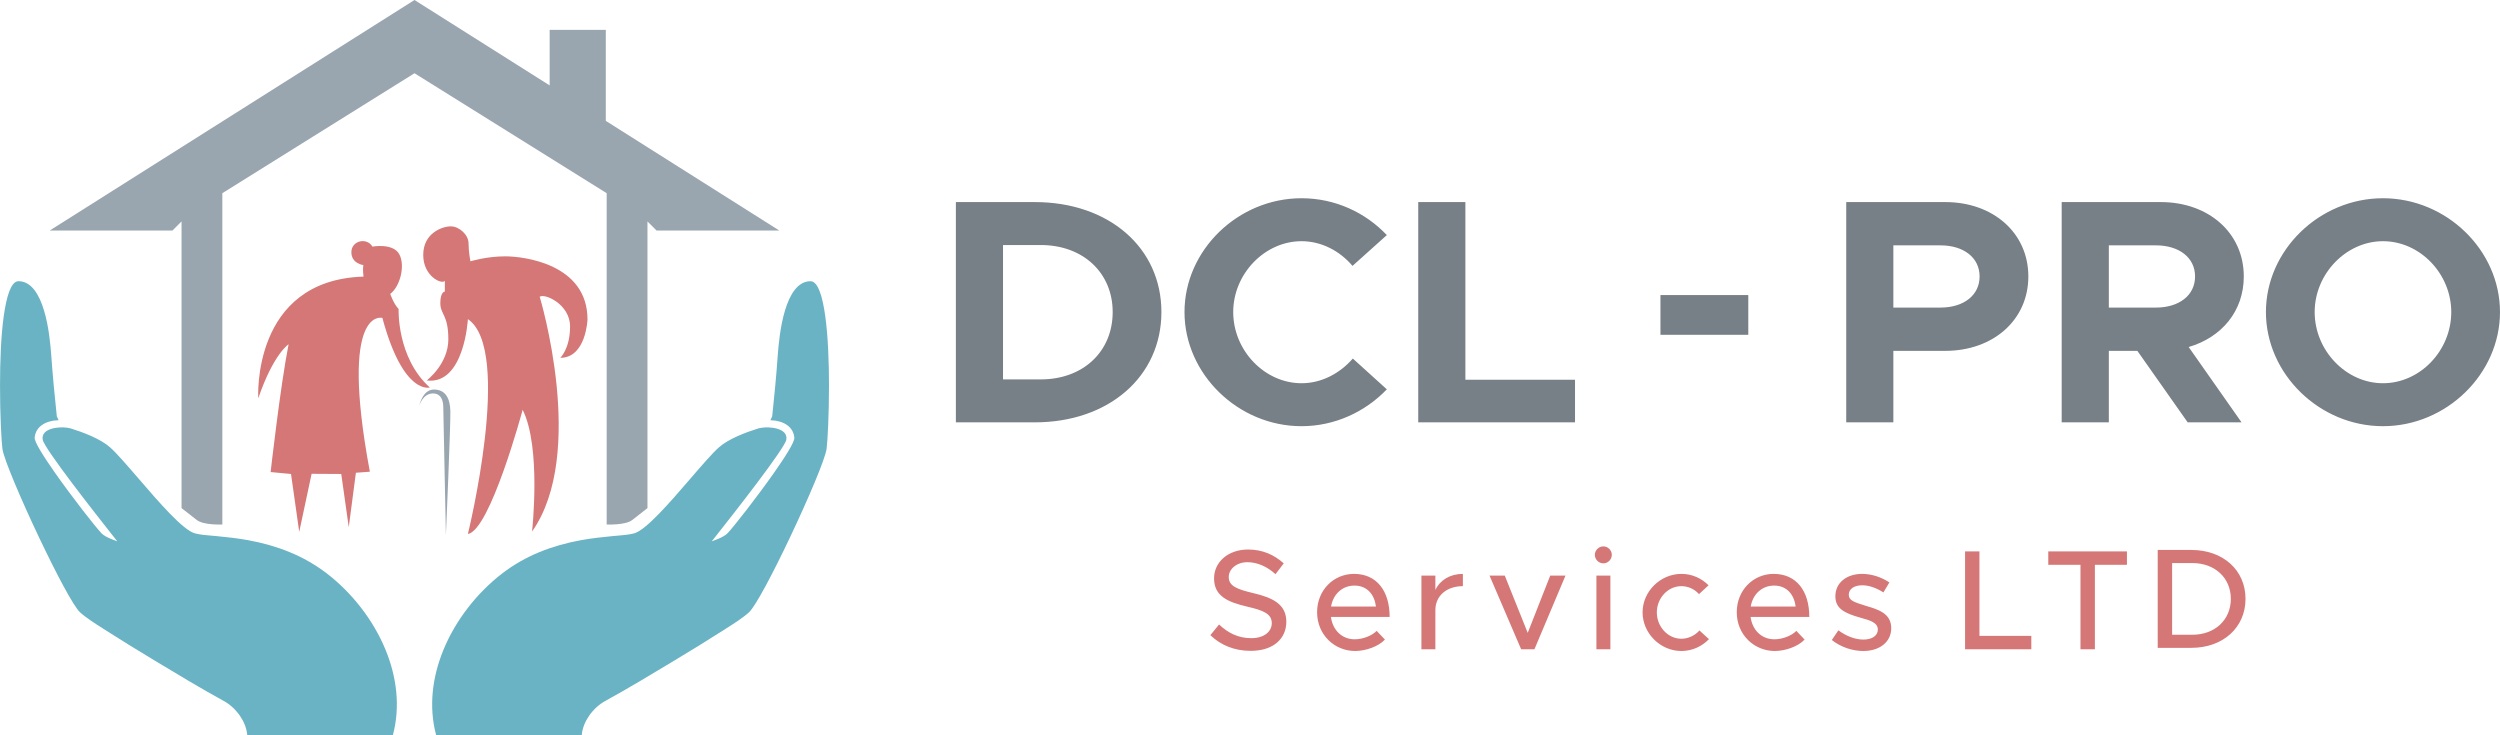 <?xml version="1.0" encoding="UTF-8"?>
<!DOCTYPE svg PUBLIC "-//W3C//DTD SVG 1.1//EN" "http://www.w3.org/Graphics/SVG/1.1/DTD/svg11.dtd">
<svg xmlns="http://www.w3.org/2000/svg" xml:space="preserve" width="340px" height="100px" version="1.1" style="shape-rendering:geometricPrecision; text-rendering:geometricPrecision; image-rendering:optimizeQuality; fill-rule:evenodd; clip-rule:evenodd" viewBox="0 0 101.543 29.866"  xmlns:xlink="http://www.w3.org/1999/xlink"  xmlns:xodm="http://www.corel.com/coreldraw/odm/2003">
	<defs>
		<style type="text/css">
			<![CDATA[
			.fil2 {fill:#6AB3C4}
			.fil0 {fill:#9AA6AF}
			.fil1 {fill:#D47776}
			.fil3 {fill:#778086;fill-rule:nonzero}
			.fil4 {fill:#D47776;fill-rule:nonzero}
			]]>
		</style>
	</defs>
	<g class="shape">
		<g>
			<path class="fil0" d="M7.373 20.638l0 -11.644 -0.368 0.369 -4.986 0 14.816 -9.363 5.49 3.469 0 -2.257 2.281 0 0 3.698 7.046 4.453 -4.986 0 -0.368 -0.369 0 11.644c0,0 -0.34,0.262 -0.617,0.482 -0.276,0.22 -1.04,0.184 -1.04,0.184l0 -13.457 -7.806 -4.872 -7.805 4.872 0 13.457c0,0 -0.764,0.036 -1.04,-0.184 -0.277,-0.22 -0.617,-0.482 -0.617,-0.482z"/>
			<path class="fil1" d="M17.331 15.454c0,0 0.879,-0.665 0.879,-1.671 0,-1.006 -0.326,-1.006 -0.326,-1.473 0,-0.467 0.184,-0.467 0.184,-0.467l0 -0.44c-0.092,0.167 -0.878,-0.156 -0.878,-1.048 0,-0.892 0.779,-1.161 1.119,-1.161 0.34,0 0.722,0.34 0.722,0.694 0,0.354 0.076,0.726 0.076,0.726 0,0 0.647,-0.202 1.412,-0.202 0.765,0 3.343,0.312 3.343,2.564 0,0 -0.057,1.558 -1.105,1.558 0,0 0.397,-0.368 0.397,-1.275 0,-0.907 -1.049,-1.36 -1.233,-1.204 0,0 1.927,6.361 -0.311,9.534 0,0 0.383,-3.428 -0.382,-4.944 0,0 -1.318,4.901 -2.224,5.043 0,0 1.841,-7.479 0,-8.726 0,0 -0.142,2.677 -1.673,2.492zm0.127 0.285c0,0 -1.077,0.333 -1.927,-2.826 0,0 -1.77,-0.509 -0.509,6.247l-0.567 0.042 -0.29 2.21 -0.305 -2.16 -1.204 -0.007 -0.503 2.358 -0.333 -2.351 -0.828 -0.078c0,0 0.389,-3.463 0.729,-5.191 0,0 -0.609,0.382 -1.232,2.195 0,0 -0.284,-4.801 4.277,-4.943 0,0 -0.042,-0.255 -0.007,-0.468 0,0 -0.488,-0.056 -0.488,-0.524 0,-0.467 0.623,-0.616 0.857,-0.226 0,0 0.835,-0.156 1.09,0.311 0.255,0.468 0.022,1.325 -0.368,1.608 0,0 0.128,0.39 0.34,0.616 0,0 -0.082,1.974 1.268,3.187z"/>
			<path class="fil0" d="M17.026 16.484c0,0 0.142,-0.503 0.56,-0.503 0.418,0 0.418,0.474 0.418,0.559 0,0.085 0.107,5.206 0.107,5.206 0,0 0.195,-4.515 0.181,-5.05 -0.014,-0.534 -0.206,-0.874 -0.67,-0.874 -0.463,0 -0.596,0.662 -0.596,0.662z"/>
			<path class="fil2" d="M31.36 16.919l-0.069 0.15 0.043 0.002c0.231,0.008 0.471,0.072 0.65,0.205 0.153,0.115 0.26,0.28 0.28,0.503 0.015,0.165 -0.355,0.755 -0.83,1.431 -0.703,0.998 -1.64,2.197 -1.889,2.455 -0.044,0.045 -0.105,0.088 -0.176,0.127 -0.08,0.046 -0.174,0.087 -0.265,0.122l-0.197 0.075 0.131 -0.165c0.368,-0.466 1.081,-1.371 1.711,-2.208 0.624,-0.829 1.163,-1.586 1.189,-1.758 0.008,-0.057 0.006,-0.108 -0.006,-0.152 -0.025,-0.094 -0.093,-0.166 -0.184,-0.218 -0.097,-0.056 -0.22,-0.092 -0.348,-0.111 -0.216,-0.032 -0.444,-0.018 -0.591,0.022 -0.256,0.079 -0.56,0.185 -0.849,0.315 -0.288,0.129 -0.563,0.282 -0.761,0.458 -0.264,0.233 -0.687,0.724 -1.152,1.263 -0.835,0.97 -1.807,2.098 -2.292,2.229 -0.203,0.055 -0.462,0.076 -0.69,0.095l-0.157 0.013c-0.217,0.02 -0.435,0.043 -0.659,0.071 -0.219,0.027 -0.438,0.059 -0.654,0.098 -0.585,0.107 -1.15,0.264 -1.687,0.485 -0.536,0.221 -1.045,0.507 -1.518,0.872 -1.012,0.781 -1.882,1.882 -2.383,3.107 -0.447,1.093 -0.6,2.286 -0.297,3.439l0.005 0.022 5.913 0 0.002 -0.026c0.026,-0.271 0.138,-0.539 0.301,-0.773 0.172,-0.248 0.402,-0.458 0.648,-0.593 0.944,-0.518 1.89,-1.089 2.817,-1.648l0.117 -0.071c0.313,-0.189 0.621,-0.376 0.914,-0.557 0.3,-0.185 0.602,-0.374 0.906,-0.569l0.151 -0.096c0.313,-0.198 0.69,-0.437 0.936,-0.661 0.268,-0.243 0.983,-1.604 1.665,-3.041 0.738,-1.554 1.436,-3.194 1.489,-3.605 0.039,-0.3 0.097,-1.356 0.097,-2.554 0,-0.963 -0.038,-2.017 -0.153,-2.839 -0.111,-0.798 -0.29,-1.373 -0.569,-1.409l-0.027 -0.002c-0.524,0 -0.841,0.54 -1.035,1.178 -0.199,0.654 -0.267,1.415 -0.297,1.823 -0.028,0.406 -0.063,0.82 -0.101,1.24 -0.038,0.417 -0.08,0.83 -0.124,1.238l-0.005 0.018zm-28.98 0.15l-0.073 -0.158 -0.001 -0.01c-0.044,-0.408 -0.086,-0.821 -0.124,-1.238 -0.038,-0.42 -0.073,-0.834 -0.102,-1.24 -0.029,-0.408 -0.097,-1.169 -0.296,-1.823 -0.194,-0.638 -0.511,-1.178 -1.035,-1.178l-0.028 0.002c-0.278,0.037 -0.457,0.611 -0.569,1.41 -0.115,0.821 -0.152,1.875 -0.152,2.839 0,1.197 0.058,2.253 0.097,2.553 0.053,0.411 0.752,2.051 1.49,3.606 0.682,1.437 1.396,2.797 1.664,3.04 0.245,0.223 0.623,0.462 0.935,0.66l0.152 0.097c0.304,0.195 0.606,0.384 0.906,0.569 0.293,0.181 0.601,0.368 0.914,0.557l0.125 0.076c0.924,0.558 1.867,1.126 2.809,1.643 0.245,0.135 0.476,0.345 0.648,0.593 0.163,0.234 0.275,0.502 0.3,0.773l0.003 0.026 5.913 0 0.005 -0.022c0.303,-1.153 0.15,-2.346 -0.297,-3.439 -0.501,-1.225 -1.371,-2.326 -2.383,-3.107 -0.474,-0.365 -0.982,-0.651 -1.518,-0.872 -0.537,-0.221 -1.102,-0.378 -1.687,-0.485 -0.216,-0.039 -0.435,-0.071 -0.654,-0.098 -0.224,-0.028 -0.443,-0.051 -0.66,-0.071l-0.157 -0.013c-0.227,-0.019 -0.486,-0.04 -0.688,-0.095 -0.486,-0.131 -1.458,-1.259 -2.293,-2.228 -0.465,-0.54 -0.888,-1.03 -1.152,-1.264 -0.199,-0.176 -0.473,-0.329 -0.761,-0.458 -0.29,-0.13 -0.593,-0.236 -0.849,-0.315 -0.147,-0.04 -0.376,-0.054 -0.592,-0.022 -0.128,0.019 -0.251,0.055 -0.348,0.111 -0.09,0.052 -0.158,0.124 -0.183,0.218 -0.012,0.044 -0.015,0.095 -0.006,0.152 0.025,0.172 0.564,0.929 1.188,1.758 0.631,0.837 1.344,1.742 1.712,2.208l0.131 0.165 -0.197 -0.075c-0.091,-0.035 -0.185,-0.076 -0.265,-0.121 -0.071,-0.04 -0.133,-0.083 -0.176,-0.128 -0.249,-0.258 -1.186,-1.456 -1.889,-2.455 -0.475,-0.675 -0.845,-1.266 -0.83,-1.431 0.019,-0.224 0.127,-0.389 0.28,-0.503 0.178,-0.133 0.419,-0.197 0.65,-0.205l0.043 -0.002z"/>
		</g>
		<path class="fil3" d="M38.825 17.155l3.204 0c3.008,0 5.144,-1.862 5.144,-4.48 0,-2.618 -2.136,-4.467 -5.144,-4.467l-3.204 0 0 8.947zm1.915 -1.745l0 -5.457 1.536 0c1.72,0 2.918,1.133 2.918,2.722 0,1.602 -1.198,2.735 -2.918,2.735l-1.536 0zm12.124 1.901c1.355,0 2.592,-0.586 3.465,-1.497l-1.381 -1.251c-0.521,0.599 -1.263,1.003 -2.084,1.003 -1.497,0 -2.774,-1.328 -2.774,-2.891 0,-1.55 1.277,-2.878 2.774,-2.878 0.821,0 1.563,0.403 2.071,1.003l1.394 -1.251c-0.873,-0.924 -2.11,-1.497 -3.465,-1.497 -2.578,0 -4.753,2.109 -4.753,4.623 0,2.513 2.175,4.636 4.753,4.636zm6.656 -1.888l0 -7.215 -1.915 0 0 8.947 6.368 0 0 -1.732 -4.453 0zm7.923 -1.823l3.568 0 0 -1.615 -3.568 0 0 1.615zm7.546 3.555l1.914 0 0 -2.904 2.11 0c1.94,0 3.373,-1.25 3.373,-3.022 0,-1.771 -1.433,-3.021 -3.373,-3.021l-4.024 0 0 8.947zm1.914 -4.662l0 -2.527 1.914 0c0.938,0 1.589,0.495 1.589,1.263 0,0.769 -0.651,1.264 -1.589,1.264l-1.914 0zm14.234 -1.264c0,-1.771 -1.432,-3.021 -3.373,-3.021l-4.024 0 0 8.947 1.915 0 0 -2.904 1.159 0 2.044 2.904 2.188 0 -2.148 -3.06c1.341,-0.391 2.239,-1.459 2.239,-2.866zm-5.482 -1.263l1.914 0c0.938,0 1.589,0.495 1.589,1.263 0,0.769 -0.651,1.264 -1.589,1.264l-1.914 0 0 -2.527zm11.135 7.345c2.578,0 4.753,-2.123 4.753,-4.636 0,-2.514 -2.175,-4.623 -4.753,-4.623 -2.579,0 -4.754,2.109 -4.754,4.623 0,2.513 2.175,4.636 4.754,4.636zm0 -1.745c-1.498,0 -2.774,-1.328 -2.774,-2.891 0,-1.55 1.276,-2.878 2.774,-2.878 1.51,0 2.774,1.328 2.774,2.878 0,1.563 -1.264,2.891 -2.774,2.891z"/>
		<path class="fil4" d="M50.8 26.436c0.937,0 1.447,-0.51 1.447,-1.181 0,-0.712 -0.55,-0.978 -1.343,-1.164 -0.654,-0.156 -0.996,-0.283 -0.996,-0.654 0,-0.318 0.313,-0.602 0.758,-0.602 0.406,0 0.805,0.18 1.141,0.487l0.335 -0.44c-0.382,-0.336 -0.839,-0.562 -1.452,-0.562 -0.799,0 -1.378,0.504 -1.378,1.169 0,0.718 0.538,0.961 1.349,1.152 0.665,0.151 0.995,0.296 0.995,0.672 0,0.318 -0.283,0.608 -0.833,0.608 -0.539,0 -0.955,-0.22 -1.308,-0.556l-0.354 0.434c0.423,0.405 0.973,0.637 1.639,0.637zm4.225 -0.469c-0.527,0 -0.897,-0.382 -0.967,-0.909l2.385 0c0,-1.065 -0.533,-1.748 -1.447,-1.748 -0.828,0 -1.499,0.66 -1.499,1.557 0,0.92 0.712,1.575 1.545,1.575 0.423,0 0.944,-0.18 1.21,-0.464l-0.336 -0.353c-0.191,0.197 -0.561,0.342 -0.891,0.342zm-0.012 -2.182c0.521,0 0.816,0.37 0.874,0.851l-1.823 0c0.087,-0.516 0.469,-0.851 0.949,-0.851zm3.288 0.179l0 -0.584 -0.567 0 0 2.992 0.567 0 0 -1.592c0,-0.579 0.457,-0.972 1.117,-0.972l0 -0.498c-0.521,0 -0.932,0.255 -1.117,0.654zm3.484 2.408l0.539 0 1.262 -2.992 -0.62 0 -0.914 2.326 -0.932 -2.326 -0.619 0 1.284 2.992zm3.34 -3.49c0.191,0 0.342,-0.162 0.342,-0.348 0,-0.179 -0.151,-0.341 -0.342,-0.341 -0.191,0 -0.347,0.162 -0.347,0.341 0,0.186 0.156,0.348 0.347,0.348zm-0.283 3.49l0.567 0 0 -2.992 -0.567 0 0 2.992zm3.449 0.07c0.446,0 0.834,-0.186 1.123,-0.481l-0.387 -0.353c-0.186,0.208 -0.452,0.336 -0.736,0.336 -0.544,0 -0.995,-0.486 -0.995,-1.071 0,-0.579 0.451,-1.065 0.995,-1.065 0.278,0 0.539,0.121 0.718,0.324l0.388 -0.359c-0.284,-0.284 -0.671,-0.463 -1.1,-0.463 -0.856,0 -1.58,0.712 -1.58,1.563 0,0.851 0.724,1.569 1.574,1.569zm3.78 -0.475c-0.527,0 -0.897,-0.382 -0.967,-0.909l2.385 0c0,-1.065 -0.532,-1.748 -1.447,-1.748 -0.828,0 -1.499,0.66 -1.499,1.557 0,0.92 0.712,1.575 1.545,1.575 0.423,0 0.944,-0.18 1.21,-0.464l-0.335 -0.353c-0.192,0.197 -0.562,0.342 -0.892,0.342zm-0.012 -2.182c0.521,0 0.817,0.37 0.874,0.851l-1.823 0c0.087,-0.516 0.469,-0.851 0.949,-0.851zm3.624 2.657c0.654,0 1.134,-0.359 1.134,-0.927 0,-0.596 -0.521,-0.758 -1.018,-0.903 -0.504,-0.156 -0.706,-0.225 -0.706,-0.457 0,-0.249 0.243,-0.382 0.544,-0.382 0.272,0 0.573,0.104 0.862,0.29l0.243 -0.406c-0.324,-0.214 -0.718,-0.347 -1.105,-0.347 -0.631,0 -1.089,0.359 -1.089,0.909 0,0.486 0.342,0.683 1.031,0.874 0.382,0.104 0.694,0.197 0.694,0.48 0,0.243 -0.231,0.405 -0.584,0.405 -0.33,0 -0.689,-0.133 -1.019,-0.376l-0.266 0.394c0.364,0.289 0.839,0.446 1.279,0.446zm4.717 -0.614l0 -3.432 -0.584 0 0 3.976 2.691 0 0 -0.544 -2.107 0zm4.104 0.544l0.585 0 0 -3.432 1.302 0 0 -0.544 -3.195 0 0 0.544 1.308 0 0 3.432zm3.137 -0.058l1.366 0c1.291,0 2.2,-0.828 2.2,-1.991 0,-1.163 -0.909,-1.985 -2.2,-1.985l-1.366 0 0 3.976zm0.585 -0.532l0 -2.912 0.822 0c0.914,0 1.563,0.602 1.563,1.453 0,0.857 -0.649,1.459 -1.563,1.459l-0.822 0z"/>
	</g>
</svg>

